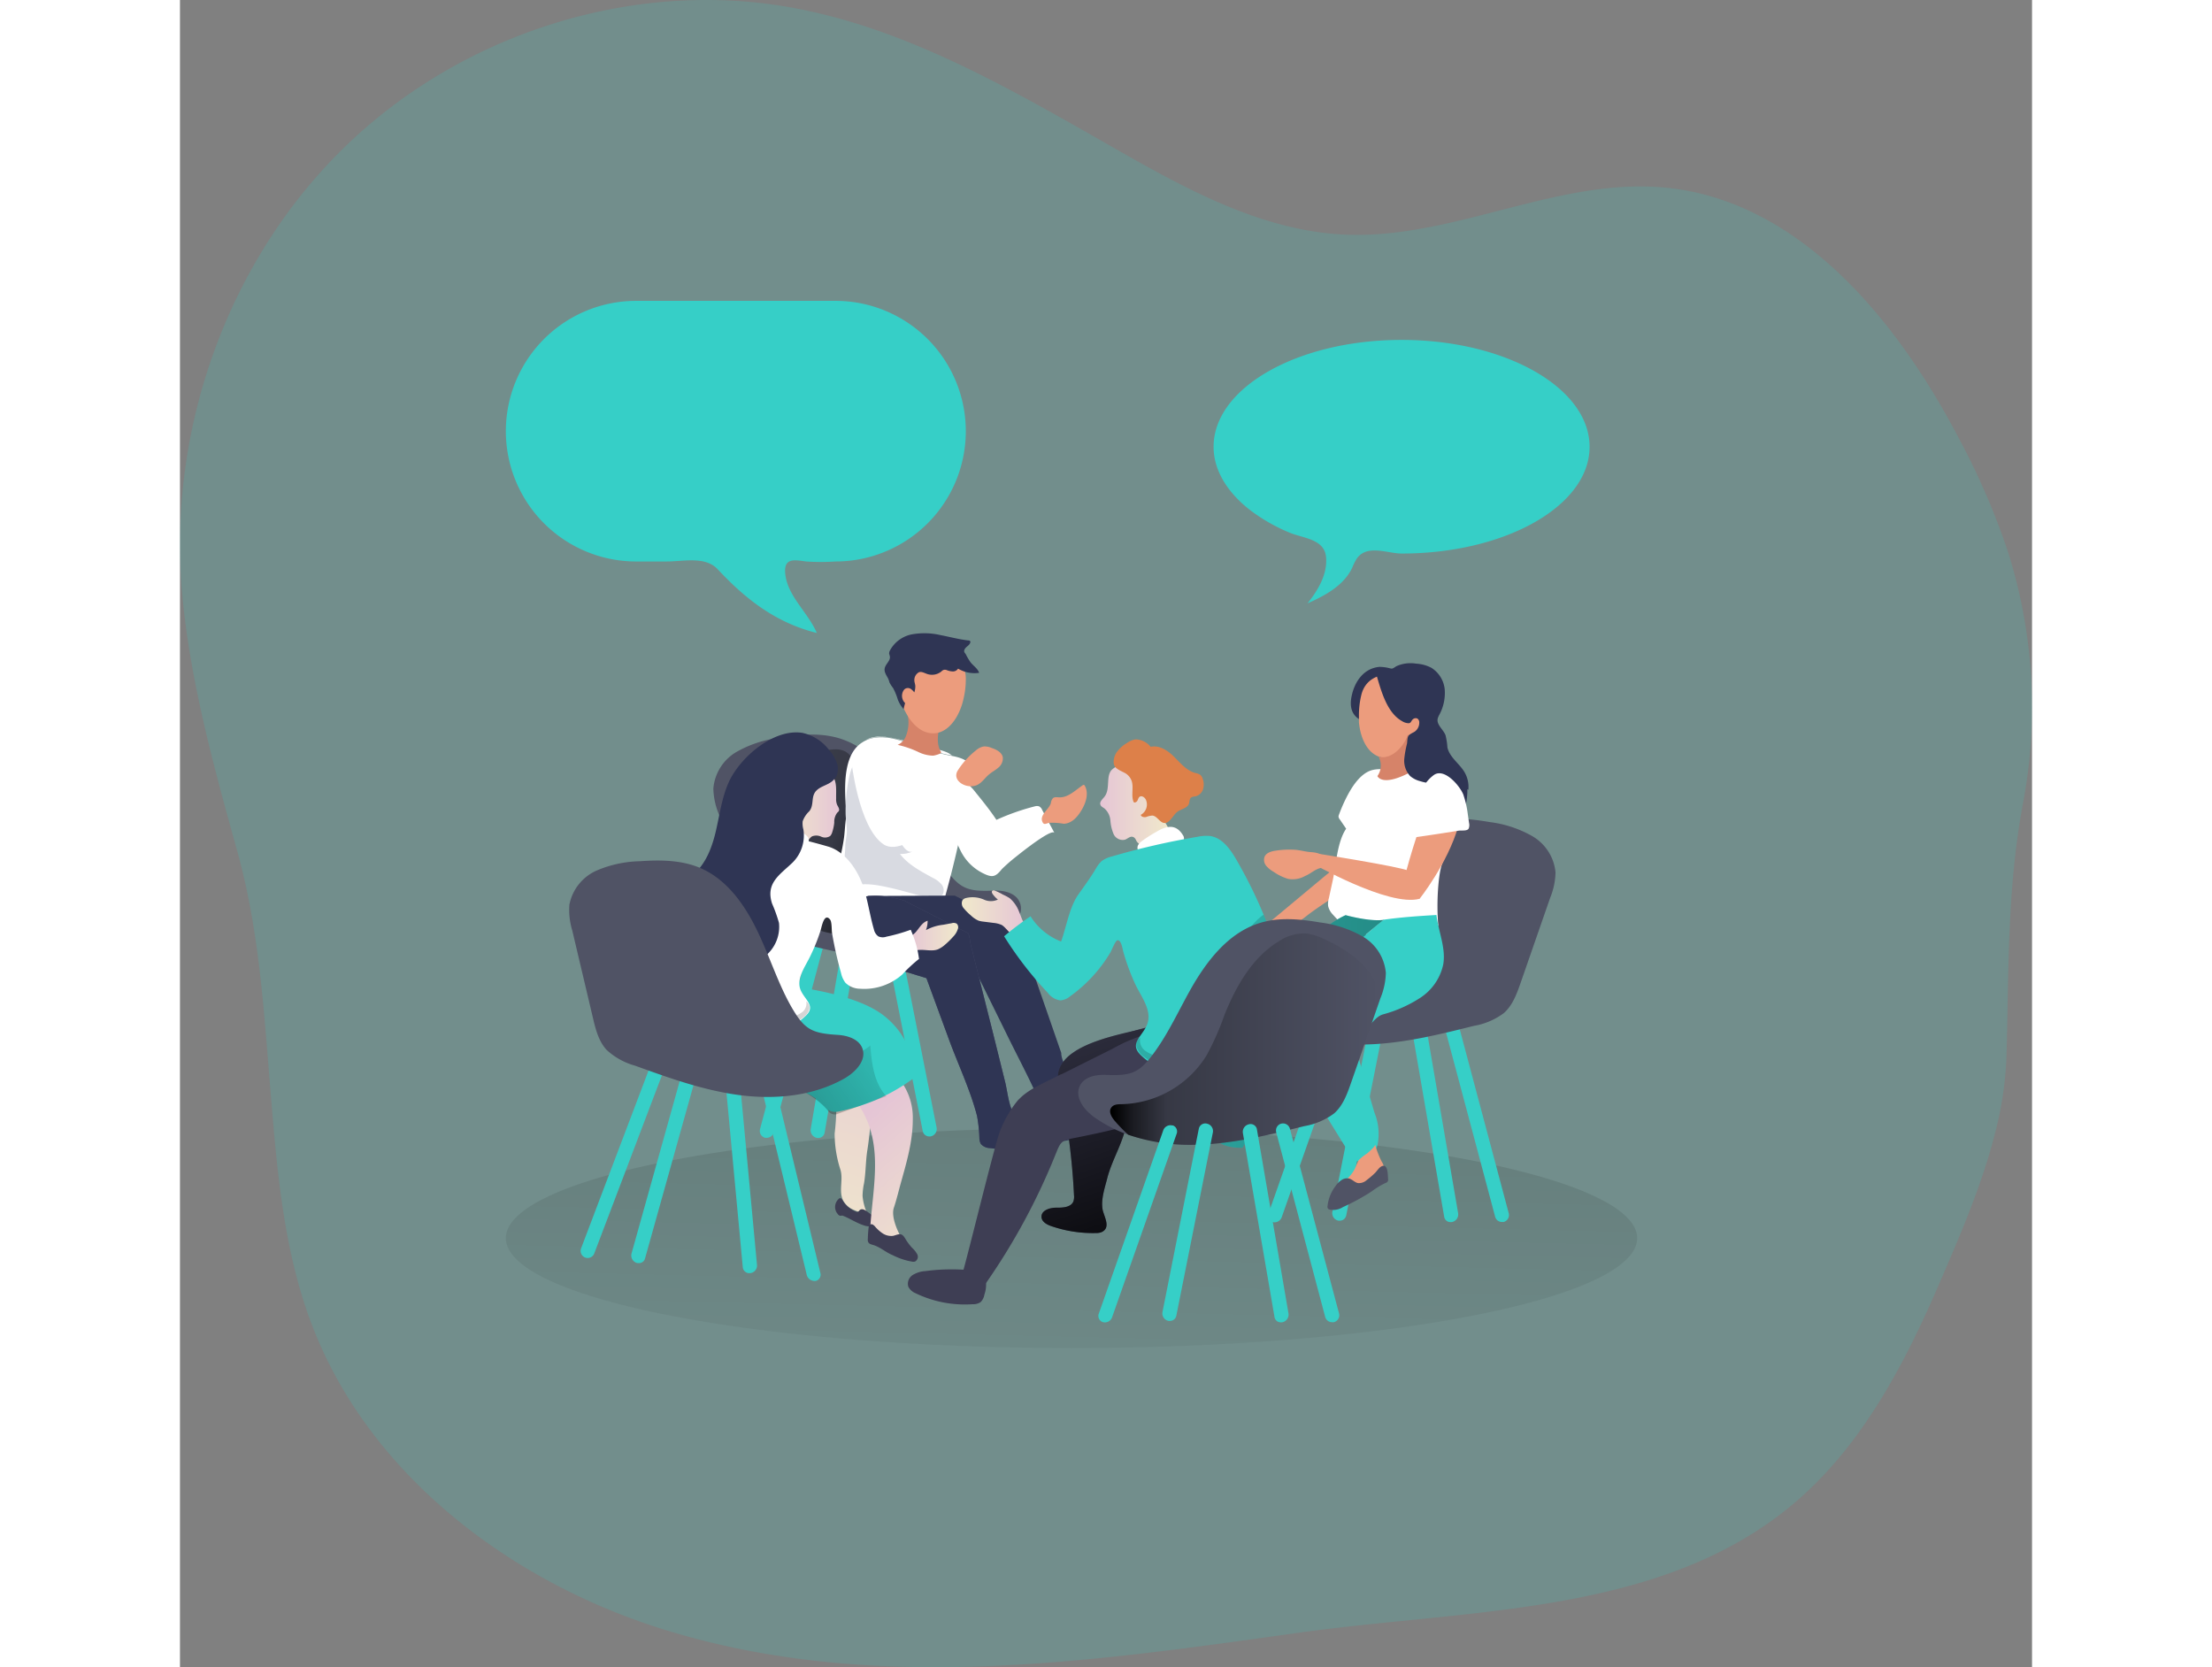 <svg id="Layer_1" data-name="Layer 1" xmlns="http://www.w3.org/2000/svg" xmlns:xlink="http://www.w3.org/1999/xlink" viewBox="0 0 344.8 310.38" width="406" height="306" class="illustration styles_illustrationTablet__1DWOa"><rect x="0" y="0" width="344.8" height="310.38" fill="#808080" stroke="none"/><defs><linearGradient id="linear-gradient" x1="209.5" y1="316.63" x2="203.59" y2="64.92" gradientTransform="matrix(1, 0, 0, -1, -38.7, 341.8)" gradientUnits="userSpaceOnUse"><stop offset="0.01"></stop><stop offset="0.08" stop-opacity="0.69"></stop><stop offset="0.21" stop-opacity="0.32"></stop><stop offset="1" stop-opacity="0"></stop></linearGradient><linearGradient id="linear-gradient-2" x1="-2957.44" y1="672.97" x2="-2838.25" y2="667.7" gradientTransform="matrix(-1, 0, 0, 1, -2671.81, -468.99)" xlink:href="#linear-gradient"></linearGradient><linearGradient id="linear-gradient-3" x1="173.97" y1="180.93" x2="108.65" y2="201.49" gradientTransform="matrix(1, 0, 0, -1, 0, 352)" xlink:href="#linear-gradient"></linearGradient><linearGradient id="linear-gradient-4" x1="-743.12" y1="171.74" x2="-731.16" y2="171.74" gradientTransform="translate(-546.93 352) rotate(180)" gradientUnits="userSpaceOnUse"><stop offset="0" stop-color="#e5c5d5"></stop><stop offset="0.42" stop-color="#ead4d1"></stop><stop offset="1" stop-color="#f0e9cb"></stop></linearGradient><linearGradient id="linear-gradient-5" x1="486.99" y1="169.46" x2="509.86" y2="102.27" gradientTransform="matrix(1, 0, 0, -1, -281.03, 352)" gradientUnits="userSpaceOnUse"><stop offset="0" stop-opacity="0"></stop><stop offset="0.99"></stop></linearGradient><linearGradient id="linear-gradient-6" x1="-902.02" y1="1403.59" x2="-889.1" y2="1403.59" gradientTransform="translate(1112.04 -1243.47)" xlink:href="#linear-gradient-4"></linearGradient><linearGradient id="linear-gradient-7" x1="-1953.85" y1="118.92" x2="-1888.34" y2="184.43" gradientTransform="translate(-1685.23 352) rotate(180)" xlink:href="#linear-gradient"></linearGradient><linearGradient id="linear-gradient-8" x1="211.86" y1="148.34" x2="261.87" y2="148.34" gradientTransform="matrix(1, 0, 0, -1, 0, 352)" xlink:href="#linear-gradient"></linearGradient><linearGradient id="linear-gradient-9" x1="174.2" y1="167.63" x2="183.57" y2="167.63" gradientTransform="matrix(1, 0, 0, -1, 0, 352)" xlink:href="#linear-gradient-4"></linearGradient><linearGradient id="linear-gradient-10" x1="-1854.55" y1="164.4" x2="-1834.4" y2="105.2" gradientTransform="translate(-1679.61 352) rotate(180)" xlink:href="#linear-gradient-4"></linearGradient><linearGradient id="linear-gradient-11" x1="164.45" y1="132.49" x2="185.62" y2="108.49" gradientTransform="matrix(1, 0, 0, -1, 0, 352)" xlink:href="#linear-gradient-4"></linearGradient><linearGradient id="linear-gradient-12" x1="139.63" y1="132.48" x2="175.14" y2="155.99" gradientTransform="matrix(1, 0, 0, -1, 0, 352)" xlink:href="#linear-gradient"></linearGradient><linearGradient id="linear-gradient-13" x1="-3234.06" y1="1403.6" x2="-3223.35" y2="1403.6" gradientTransform="matrix(-1, 0, 0, 1, -3072.68, -1243.47)" xlink:href="#linear-gradient-4"></linearGradient><linearGradient id="linear-gradient-14" x1="387.38" y1="130.26" x2="442.92" y2="185.8" gradientTransform="matrix(1, 0, 0, -1, -275.41, 352)" xlink:href="#linear-gradient"></linearGradient></defs><title>14</title><path d="M376.59,221.26c-2.56,10.08-7,20.15-10.89,29.13-6.48,14.87-14.44,29.64-26.9,40-24.64,20.53-59.94,19.32-91.7,23.76-39.54,5.53-80.48,11.61-119.62-1-28.17-9.11-54-29-64.39-56.76-5.08-13.54-6.31-28.18-7.5-42.6-1.28-15.52-2.11-30.34-6.25-45.22-4.43-15.92-9-32.5-10.33-49-2.34-30,8.74-60.91,30.25-81.9s53.2-31.33,82.8-26.15c22.09,3.87,41.88,15.6,61.37,26.7,13.24,7.55,27.22,15.08,42.45,15.67,20.08.77,39.36-10.69,59.36-8.76,24.74,2.39,42.88,24.3,54.45,46.31A134.7,134.7,0,0,1,379,112.86a95.83,95.83,0,0,1,2.84,46.77c-3,16-2.64,31-3.1,47.4A65.81,65.81,0,0,1,376.59,221.26Z" transform="translate(-38.7 -10.2)" fill="#36cfc7" opacity="0.18" style="isolation: isolate;"></path><ellipse cx="165.98" cy="230.5" rx="105.31" ry="20.47" fill="url(#linear-gradient)"></ellipse><path d="M276.92,201.68l9.16,34.4a1.32,1.32,0,0,1-.95,1.61,1.12,1.12,0,0,1-.32,0h0a1.3,1.3,0,0,1-1.27-1l-9.17-34.39a1.33,1.33,0,0,1,.95-1.62h0a1.3,1.3,0,0,1,1.59.92Z" transform="translate(-38.7 -10.2)" fill="#36cfc7"></path><path d="M260,201.67l-6.76,34.16a1.41,1.41,0,0,0,1.16,1.62l.22,0h0a1.23,1.23,0,0,0,1.21-1l6.77-34.15a1.41,1.41,0,0,0-1.06-1.61h0a1.24,1.24,0,0,0-1.52.85S260,201.63,260,201.67Z" transform="translate(-38.7 -10.2)" fill="#36cfc7"></path><path d="M270.78,201.81l5.88,34.27a1.45,1.45,0,0,1-1.24,1.64h-.18a1.18,1.18,0,0,1-1.18-1l-5.9-34.27a1.46,1.46,0,0,1,1.1-1.61h0a1.19,1.19,0,0,1,1.48.8A.75.75,0,0,1,270.78,201.81Z" transform="translate(-38.7 -10.2)" fill="#36cfc7"></path><path d="M253.35,202l-12,34.12a1.21,1.21,0,0,0,.68,1.56,1.33,1.33,0,0,0,.45.08h0a1.44,1.44,0,0,0,1.35-1l12-34.11a1.19,1.19,0,0,0-.66-1.55l-.15,0h0A1.44,1.44,0,0,0,253.35,202Z" transform="translate(-38.7 -10.2)" fill="#36cfc7"></path><path d="M258.47,175.59c3-5.29,7.07-10.52,12.89-12.27,3.59-1.09,7.46-.71,11.16-.08a21.33,21.33,0,0,1,7.92,2.61,8.74,8.74,0,0,1,4.35,6.79,13.38,13.38,0,0,1-1,4.71l-5.48,15.77c-.72,2.07-1.5,4.24-3.15,5.69a12.88,12.88,0,0,1-5.56,2.37c-6.53,1.63-13.11,3.26-19.83,3.46s-13.68-1.16-19.17-5c-2-1.38-3.84-3.81-2.78-6,.83-1.65,3-2.09,4.84-2,4.85.2,6.26-.36,9.12-4.33C254.39,183.64,256.26,179.5,258.47,175.59Z" transform="translate(-38.7 -10.2)" fill="#505365"></path><path d="M254.69,170.22a9,9,0,0,1-2.54,2.82L239.3,183.75c-1.19,1-2.51,2.29-2.27,3.83a.73.73,0,0,0,.18.42.89.89,0,0,0,.67.18,18.1,18.1,0,0,0,3.88-.51c1.34-.33,2.84-1,3.11-2.39.07-.38,0-.77.1-1.15a3.46,3.46,0,0,1,1.74-2.13c1-.67,1.89-1.44,2.85-2.12,1.89-1.36,3.85-2.63,5.86-3.81,1.41-.83,3.61-1.8,4.45-3.29s.14-3.69-.37-5.21c-.34-1-.77-1.14-1.78-1.28s-2.05-.45-2.39.67S255.19,169.15,254.69,170.22Z" transform="translate(-38.7 -10.2)" fill="#ec9c7d"></path><path d="M276.23,163.46c-2.22,1.28-4.09-.05-4.67-2.34-.24-1-.34-2.08-.67-3.11a15.4,15.4,0,0,0-2-3.59,10.1,10.1,0,0,1-1.77-3.71,3.9,3.9,0,0,1,1.2-3.76,1.19,1.19,0,0,1,.88-.31c.51.05.78.63.9,1.15a6.85,6.85,0,0,0,.24,1.55,3,3,0,0,0,1.83,1.39c1.73.71,3.59,1.34,4.8,2.75a6.54,6.54,0,0,1,1.38,4.61C278.25,159.72,277.77,162.59,276.23,163.46Z" transform="translate(-38.7 -10.2)" fill="#2f3554"></path><path d="M253.3,174.16l-.71,3.27a3.7,3.7,0,0,0-.13,1.48,3.49,3.49,0,0,0,.93,1.61c3.32,3.8,6.24,4.12,11.15,3.71a34.68,34.68,0,0,0,8.43-1.71c-.4-4.19,0-9.92.78-11.69,2.06-4.75,4.6-11.05,1.65-14.64-2.39-2.9-6.75-2.62-9.41-2.54-2,0-4.31-.72-6.15.23s-3.17,3.19-4,4.83a29.5,29.5,0,0,0-1.35,3.11,1.12,1.12,0,0,0-.1.4.94.94,0,0,0,.23.52l1.19,1.74C254.12,166.94,253.93,171.29,253.3,174.16Z" transform="translate(-38.7 -10.2)" fill="#fff"></path><path d="M264.36,136.8a2.35,2.35,0,0,0-.8.59,9.59,9.59,0,0,0-1.18,3l-1.55,4.4s-5.08.09-4-5c.55-2.68,2.24-5.18,5.18-5.44a7.91,7.91,0,0,1,2,.28,6.57,6.57,0,0,0,2.34,0c.3-.06.66-.13.88.08a.6.6,0,0,1,.06.72,1.53,1.53,0,0,1-.58.49C266,136.27,265.1,136.43,264.36,136.8Z" transform="translate(-38.7 -10.2)" fill="#2f3554"></path><path d="M268.51,136.07s-8.5-2.39-9.89,3.57a15.83,15.83,0,0,0-.43,3.76v1.29c.39,3.9,2.34,6.86,5.5,6.59C269.26,150.83,275.16,139.05,268.51,136.07Z" transform="translate(-38.7 -10.2)" fill="#ec9c7d"></path><path d="M267.51,147.21a.55.55,0,0,0,.77,0h0a7,7,0,0,0-1.13,3.12c-.43,3.21,1.13,3.35,1.13,3.35-5.79,3.24-6.65,1-6.65,1a3.41,3.41,0,0,0,.21-3.62c2.63.72,5-2.38,5.45-4.14A.58.58,0,0,0,267.51,147.21Z" transform="translate(-38.7 -10.2)" fill="#d68369"></path><path d="M262.41,135.19c.45-.16.88-.08,1.33-.2a6.23,6.23,0,0,0,1.39-.75,6.42,6.42,0,0,1,3.72-.49,7,7,0,0,1,2.84.78,5.39,5.39,0,0,1,2.47,4,8.56,8.56,0,0,1-1,4.73,3.13,3.13,0,0,0-.32.78c-.19,1.11,1,1.91,1.46,3a12.66,12.66,0,0,1,.36,2.3c.35,1.61,1.8,2.71,2.77,4a5.45,5.45,0,0,1,1.13,3.89c-2.87-1.1-6.13-.71-9.07-1.63a4.57,4.57,0,0,1-1.77-.93,4.17,4.17,0,0,1-1.07-3.37,19.46,19.46,0,0,1,.48-2.62c.1-.5,0-1.4.51-1.73a6.06,6.06,0,0,1,.78-.45,2,2,0,0,0,1-1.75.86.86,0,0,0-.35-.78.77.77,0,0,0-.85.15c-.33.29-.29.64-.72.72a2.32,2.32,0,0,1-1.3-.4c-2.81-1.56-3.89-5.67-4.74-8.57C261.83,135.8,262,135.36,262.41,135.19Z" transform="translate(-38.7 -10.2)" fill="#2f3554"></path><path d="M269.07,165.47c2.34-6.79,3.9-10.13,6.28-9.28,0,0,3.12,1.55,1.35,7.79-2,7-7.22,13.55-7.22,13.55l-2.43-5.35S267.84,169.21,269.07,165.47Z" transform="translate(-38.7 -10.2)" fill="#ec9c7d"></path><path d="M244.32,190.36c.15-.18.63-.78,1.35-1.56a1.07,1.07,0,0,0-.18.19A16.92,16.92,0,0,0,244.32,190.36Z" transform="translate(-38.7 -10.2)" fill="#dc9bd5"></path><path d="M272.62,180.54c-3.21.19-6.59.41-9.89.89,0,0-13,10.91-14.6,13.55-3.83,6.13-7.55,4.39-2,13.35l11.1,17.92c1.88.63,3.89-1,4.44-3a10.45,10.45,0,0,0-.58-5.88c-1.14-3.86-2.25-7.73-3.35-11.58a3.48,3.48,0,0,1,0-2.65,3.41,3.41,0,0,1,1.2-1c1.32-.78,2.22-2.63,3.68-3.08a24.29,24.29,0,0,0,7-3.11,9.87,9.87,0,0,0,4.26-6.18C274.42,186.74,273,183.67,272.62,180.54Z" transform="translate(-38.7 -10.2)" fill="#36cfc7"></path><path d="M262.71,181.46c-2.66.33-7-.89-7-.89-3.79,1.69-7.89,5.89-10,8.25h0c-.73.78-1.21,1.38-1.36,1.55h0l-.21.27c-2.34,3.11-3.81,6.78-5.26,10.4l-7.31,18.21a4.59,4.59,0,0,0-.44,1.82c.11,2.25,3.12,2.85,5.37,2.81l9.71-15.59s-1.84-5.56,2-13.34c1.37-2.79,14.62-13.55,14.62-13.55Z" transform="translate(-38.7 -10.2)" fill="#36cfc7"></path><path d="M262.71,181.46c-2.66.33-7-.89-7-.89-3.79,1.69-7.89,5.89-10,8.25h0c-.73.78-1.21,1.38-1.36,1.55h0l-.21.27c-2.34,3.11-3.81,6.78-5.26,10.4l-7.31,18.21a4.59,4.59,0,0,0-.44,1.82c.11,2.25,3.12,2.85,5.37,2.81l9.71-15.59s-1.84-5.56,2-13.34c1.37-2.79,14.62-13.55,14.62-13.55Z" transform="translate(-38.7 -10.2)" fill="url(#linear-gradient-2)"></path><path d="M257.43,227.78c.22-.55.46-1.09.73-1.62a10.3,10.3,0,0,1,1.56-1.23c.23-.2,1.56-1.33,1.48-1.65a18.29,18.29,0,0,0,1.19,3.11,3.3,3.3,0,0,1,.56,2,3,3,0,0,1-1.19,1.56c-2.08,1.71-4.55,3.33-7.22,3a.55.55,0,0,1-.44-.18.46.46,0,0,1-.1-.32c0-1.19,1.11-2,2-2.78A7.31,7.31,0,0,0,257.43,227.78Z" transform="translate(-38.7 -10.2)" fill="#ec9c7d"></path><path d="M262.5,227.29c-.5.16-.93.89-1.3,1.26a15.31,15.31,0,0,1-1.56,1.34,2.15,2.15,0,0,1-1.64.56c-.58-.12-1-.64-1.56-.82a1.75,1.75,0,0,0-1.49.26,4.07,4.07,0,0,0-1.1,1.09,7.47,7.47,0,0,0-1.51,3.78.58.58,0,0,0,.09.44.56.56,0,0,0,.26.17,3.35,3.35,0,0,0,2.54-.46,39.86,39.86,0,0,0,5.33-2.91,14.6,14.6,0,0,1,2.56-1.56.74.74,0,0,0,.44-.31.68.68,0,0,0,.06-.4C263.56,229,263.62,226.84,262.5,227.29Z" transform="translate(-38.7 -10.2)" fill="#505365"></path><path d="M277.64,158.17c-.58-1.56-3.53-5.13-5.53-3.67a7,7,0,0,0-2.59,3.85c-.19.71-.26,1.47-.44,2.2-.24.9-.62,1.76-.78,2.67a10.9,10.9,0,0,0-.05,2.91q2.85-.4,5.68-.84l2.84-.45c.53-.08,1.61.13,1.86-.42a1.71,1.71,0,0,0,.06-1l-.23-1.61a17.53,17.53,0,0,0-.78-3.5A.74.74,0,0,0,277.64,158.17Z" transform="translate(-38.7 -10.2)" fill="#fff"></path><path d="M249.16,170.73l1.39-1.6s14.81,2.33,16.95,3.18,2,5.21,2,5.21C263.72,179.12,249.16,170.73,249.16,170.73Z" transform="translate(-38.7 -10.2)" fill="#ec9c7d"></path><path d="M251.82,171.17a.93.93,0,0,1-.29.46,1.48,1.48,0,0,1-.5.17c-1.05.25-1.86,1.08-2.85,1.47a4.69,4.69,0,0,1-3.17.55,9.47,9.47,0,0,1-2.71-1.32,5.07,5.07,0,0,1-1.37-1.11,1.72,1.72,0,0,1-.32-1.66c.32-.8,1.31-1.06,2.17-1.18a17.08,17.08,0,0,1,3.5-.15c1,.07,2,.38,3,.44C250.66,168.92,252.35,169.43,251.82,171.17Z" transform="translate(-38.7 -10.2)" fill="#ec9c7d"></path><path d="M155.85,186l-9.16,34.4a1.32,1.32,0,0,0,.94,1.62,1.75,1.75,0,0,0,.33,0h0a1.32,1.32,0,0,0,1.27-1l9.17-34.4a1.31,1.31,0,0,0-.94-1.6h-.06A1.31,1.31,0,0,0,155.85,186Z" transform="translate(-38.7 -10.2)" fill="#36cfc7"></path><path d="M172.81,186l6.76,34.15a1.41,1.41,0,0,1-1.16,1.62l-.22,0h0a1.23,1.23,0,0,1-1.21-1l-6.77-34.15a1.4,1.4,0,0,1,1.06-1.6h0a1.22,1.22,0,0,1,1.51.83Z" transform="translate(-38.7 -10.2)" fill="#36cfc7"></path><path d="M162,186.14l-5.88,34.27a1.45,1.45,0,0,0,1.24,1.64h.18a1.18,1.18,0,0,0,1.18-1l5.89-34.27a1.44,1.44,0,0,0-1.1-1.6h0A1.19,1.19,0,0,0,162,186Z" transform="translate(-38.7 -10.2)" fill="#36cfc7"></path><path d="M179.42,186.3l12,34.12a1.21,1.21,0,0,1-.68,1.56,1.33,1.33,0,0,1-.45.08h0a1.44,1.44,0,0,1-1.35-1l-12-34.12a1.19,1.19,0,0,1,.66-1.55l.15,0h0A1.44,1.44,0,0,1,179.42,186.3Z" transform="translate(-38.7 -10.2)" fill="#36cfc7"></path><path d="M174.3,159.92c-3-5.29-7.07-10.52-12.89-12.28-3.6-1.08-7.46-.71-11.16-.07a21.31,21.31,0,0,0-7.92,2.6A8.74,8.74,0,0,0,138,157a13.11,13.11,0,0,0,1,4.71l5.48,15.77c.72,2.07,1.5,4.24,3.15,5.69a12.65,12.65,0,0,0,5.56,2.37c6.52,1.63,13.11,3.27,19.83,3.47s13.68-1.17,19.17-5.06c1.95-1.38,3.84-3.81,2.77-5.94-.82-1.66-3-2.1-4.83-2-4.85.2-6.26-.36-9.12-4.32C178.38,168,176.51,163.82,174.3,159.92Z" transform="translate(-38.7 -10.2)" fill="#505365"></path><path d="M152.11,153.32c-5.79,5.39-7,14.79-3.45,21.85,2.62,5.17,8,9.24,13.82,8.91a5,5,0,0,0,2.38-.63c1.6-1,1.93-3.15,2.1-5a33.47,33.47,0,0,0,0-9.27c-.53-2.8-1.78-5.45-2.1-8.29-.2-1.8,0-3.62-.11-5.43-.14-2.8-.76-5.71-3.92-5.76A12.86,12.86,0,0,0,152.11,153.32Z" transform="translate(-38.7 -10.2)" fill="url(#linear-gradient-3)"></path><path d="M162.62,159.73a15.6,15.6,0,0,1,.06,2.9c-.17,1.15-.2,2.33-.35,3.49A38.68,38.68,0,0,1,160.7,173a3.54,3.54,0,0,0-.19,2.71,3.4,3.4,0,0,0,1.41,1.19c1.07.61,2,1.4,3,2a24.48,24.48,0,0,0,3.7,1.45c3.72,1.22,10.78,3.07,12.25-2.22,1.68-6,3.09-11.86,4.18-18a40,40,0,0,0,1.07-6.43c0-1.76-1.83-2.38-3.42-2.72l-.3-.06-.92-.18a45,45,0,0,1-6.23-1.84c-2.3-.83-5.93-2.27-8.92-.83a4.42,4.42,0,0,0-.6.34C162.57,150.38,162.34,155.27,162.62,159.73Z" transform="translate(-38.7 -10.2)" fill="#fff"></path><path d="M194.34,169.7a31.32,31.32,0,0,0-2.61,2.28c-1.19,1.47-1.76,1.69-3.59.76a9.17,9.17,0,0,1-4-3.94,39.31,39.31,0,0,1-2.49-6.09,4.11,4.11,0,0,1,0-3.19c.47-1.42,1-2.83,1.58-4.21.43-1,2.92,1.56,3.18,1.89,1.49,1.85,3,3.67,4.29,5.63a43.25,43.25,0,0,1,7.17-2.52,1.4,1.4,0,0,1,.76,0,1.25,1.25,0,0,1,.58.66l2.3,4.31C201.17,164.48,197.13,167.45,194.34,169.7Z" transform="translate(-38.7 -10.2)" fill="#fff"></path><path d="M170.44,161.75a8.33,8.33,0,0,0,1.2,3c.67,1,1.84,4.4,3.4,4a5.35,5.35,0,0,1-2.3.43c1.53,2,3.91,3.24,6.14,4.46a4.89,4.89,0,0,1,1.57,1.17,1.74,1.74,0,0,1,.29,1.83c-.52,1-2,.89-3.1.6-2.73-.71-5.44-1.53-8.2-2.07-2.35-.46-5-.67-7,.68a1,1,0,0,1-.52.24.66.66,0,0,1-.61-.58,2,2,0,0,1,.14-.9,26,26,0,0,0,1.11-6.89c0-.94.28-1.83.3-2.73,0-1.12-.22-2.26-.24-3.38a30.43,30.43,0,0,1,.66-6.73c.32-1.55,1-3.32,2.56-3.68a3,3,0,0,1,3,1.31,6.87,6.87,0,0,1,1,3.23A58,58,0,0,0,170.44,161.75Z" transform="translate(-38.7 -10.2)" fill="#d8dae1"></path><path d="M166.36,148c3-1.44,6.62,0,8.92.83a43.13,43.13,0,0,0,6.22,1.84c.31.05.62.11.92.18-1-.91-2.9-1.13-4.23-1.52-2-.58-4-1.1-6.05-1.57S168,147,166.36,148Z" transform="translate(-38.7 -10.2)" fill="#fff"></path><path d="M174.93,142.51a4.38,4.38,0,0,0,5.29,2.73s-1.07,3.07.17,4.95c.23.36-1.37.68-1.46.69a6.57,6.57,0,0,1-2.62-.61,18.26,18.26,0,0,0-4-1.4,2.89,2.89,0,0,0,1.48-1.48,6.94,6.94,0,0,0,.28-4.54.59.59,0,0,0,.67-.06A.54.54,0,0,0,174.93,142.51Z" transform="translate(-38.7 -10.2)" fill="#d68369"></path><path d="M177.64,146.52c3,.94,5.46-1.49,6.64-5.11.12-.4.23-.81.32-1.23a15.81,15.81,0,0,0,.4-3.69c-.06-6-8.66-5.53-8.66-5.53C169.35,132.4,172.46,144.9,177.64,146.52Z" transform="translate(-38.7 -10.2)" fill="#ec9c7d"></path><path d="M182.34,130.1A4.59,4.59,0,0,1,185,132a11,11,0,0,0,.9,1.52c.53.66,1.32,1.14,1.58,1.94a6,6,0,0,1-3.92-.78,1.12,1.12,0,0,1-.95.52,3.24,3.24,0,0,1-1.11-.23,1,1,0,0,0-.62-.06,1.07,1.07,0,0,0-.41.28,2.77,2.77,0,0,1-2.61.5c-.53-.17-1.06-.51-1.56-.35a1.64,1.64,0,0,0-.88,1.51c0,.37.17.72.18,1.1a3.47,3.47,0,0,1-.19,1.15,2.78,2.78,0,0,0-.72-.69,1,1,0,0,0-.95,0,.92.92,0,0,0-.3.29,1.87,1.87,0,0,0,.26,2.39c-.1.37-.2.74-.28,1.12a5.82,5.82,0,0,1-1.09-1.8,11.08,11.08,0,0,0-.88-2.14,5.91,5.91,0,0,1-.65-1,5.41,5.41,0,0,0-.27-.77c-.34-.63-.81-1.25-.6-2s1.1-1.36.92-2.14a2.64,2.64,0,0,0-.12-.44,1.15,1.15,0,0,1,.15-.63,5.92,5.92,0,0,1,4.12-3,13.13,13.13,0,0,1,5.26.14c1.73.33,3.45.8,5.21,1a.38.38,0,0,1,.37.17.31.31,0,0,1,0,.19c-.08.38-.44.62-.73.88s-.55.68-.34,1" transform="translate(-38.7 -10.2)" fill="#2f3554"></path><path d="M166.74,177s3.64,9.1,6.56,10.05,13.7,4.3,13.7,4.3l5.33,10.81c3,6.18,6.41,12.22,8.6,18.75a2.84,2.84,0,0,0,.57,1.12,2.88,2.88,0,0,0,2.51.44c1.83-.25,3.66-.5,5.46-.92.87-.21,1.93-.68,1.92-1.58s-1-1.33-1.76-1.61l-2.51-.87a2.62,2.62,0,0,1-2.22-2.35,27,27,0,0,1-.94-4.63c-.11-1.46-1.19-2.91-1.19-4.29l-3.19-9.2-4.86-14v-.09l-11.78-6Z" transform="translate(-38.7 -10.2)" fill="#2f3554"></path><path d="M161.69,178.79s-.69,8.29,2.24,9.25,13.74,4.26,13.74,4.26l4.17,11.35c1.71,4.68,4,9.46,5.25,14.29a27.56,27.56,0,0,1,.44,4.16,2.26,2.26,0,0,0,.28,1.08,2.33,2.33,0,0,0,1.71.76q4.06.51,8.16.71a1.64,1.64,0,0,0,1-.14,1.34,1.34,0,0,0,.54-.83,3,3,0,0,0-.9-3c-.88-.78-2.12-1-3.11-1.6-2.14-1.37-2.32-5.2-2.91-7.54l-2.19-8.82L185.9,186c-.06-.26-.26-2-.52-2.1l-11.78-6S166.76,175.32,161.69,178.79Z" transform="translate(-38.7 -10.2)" fill="#4c506d"></path><path d="M161.69,178.79s-.69,8.29,2.24,9.25,13.74,4.26,13.74,4.26l4.17,11.35c1.71,4.68,4,9.46,5.25,14.29a27.56,27.56,0,0,1,.44,4.16,2.26,2.26,0,0,0,.28,1.08,2.33,2.33,0,0,0,1.71.76q4.06.51,8.16.71a1.64,1.64,0,0,0,1-.14,1.34,1.34,0,0,0,.54-.83,3,3,0,0,0-.9-3c-.88-.78-2.12-1-3.11-1.6-2.14-1.37-2.32-5.2-2.91-7.54l-2.19-8.82L185.9,186c-.06-.26-.26-2-.52-2.1l-11.78-6S166.76,175.32,161.69,178.79Z" transform="translate(-38.7 -10.2)" fill="#2f3554"></path><path d="M163.67,151.69s1.31,12.53,6,15.69,15.92-10.13,15.92-10.13L182,154.34l-9.26,4.72s-1.32-10.58-3.21-10.73S163.63,149.59,163.67,151.69Z" transform="translate(-38.7 -10.2)" fill="#fff"></path><path d="M186.86,149.92a3,3,0,0,1,1.46-.75,3.14,3.14,0,0,1,1.45.26c.92.3,1.94.82,2.12,1.76a2.22,2.22,0,0,1-.85,1.93c-.55.48-1.21.82-1.77,1.3-.79.68-1.38,1.66-2.36,2a3,3,0,0,1-1.29.14c-1.45-.13-3-1.35-2.16-2.85A15,15,0,0,1,186.86,149.92Z" transform="translate(-38.7 -10.2)" fill="#ec9c7d"></path><path d="M194.92,179.94a6.22,6.22,0,0,0-1.74-2.52,9.24,9.24,0,0,0-1.28-.68,10.59,10.59,0,0,0-1.59-.77.57.57,0,0,0-.26,0,.3.3,0,0,0-.2.33,1,1,0,0,0,.17.37,5.29,5.29,0,0,0,.95,1,3.06,3.06,0,0,1-2.61,0,5.25,5.25,0,0,0-3.43-.26,1.12,1.12,0,0,0-.55.38,1.38,1.38,0,0,0,.29,1.56,9.23,9.23,0,0,0,1.25,1.25,4.87,4.87,0,0,0,1.46,1,4.78,4.78,0,0,0,.93.18l1.82.23a4.92,4.92,0,0,1,1.51.37c.91.45,2,2.53,3.09,2.13.65-.22,1.57-.89,1.45-1.66a6.48,6.48,0,0,0-.63-1.33C195.33,181,195.14,180.45,194.92,179.94Z" transform="translate(-38.7 -10.2)" fill="url(#linear-gradient-4)"></path><path d="M202.7,210.24a10,10,0,0,0,.79,4.11h.08c1.49,0,3,0,4.48.09a63.38,63.38,0,0,1,7.39,1c1.13.21,2.26.44,3.38.67l3.22.65c2.05.4,4,.74,5.92,1a18.17,18.17,0,0,0,6.44-4.63l.56-.66c.23-.29.45-.6.66-.92a7.11,7.11,0,0,0,1.18-3,4.42,4.42,0,0,0-.05-1.31,6.17,6.17,0,0,0-2.61-3.61l-.4-.29a15.28,15.28,0,0,0-9.28-2.7h-.83a28.07,28.07,0,0,0-5.22.89c-2.71.69-5.42,1.66-8.1,2.52a21.72,21.72,0,0,0-5.63,2.4,5,5,0,0,0-1.29,1.22A4.56,4.56,0,0,0,202.7,210.24Z" transform="translate(-38.7 -10.2)" fill="#3e3e54"></path><path d="M202.94,214.55q.52,2.7.93,5.42a125.73,125.73,0,0,1,1.27,12.71,2.77,2.77,0,0,1-.11,1.18c-.46,1.12-2,1.18-3.18,1.17s-2.78.48-2.76,1.68c0,.94,1,1.49,1.93,1.79a23.72,23.72,0,0,0,8.23,1.25,2.62,2.62,0,0,0,1-.16c1.9-.83.4-3,.2-4.32-.29-1.87.43-3.93.88-5.71,1.06-4.15,3.86-7.91,3.75-12.32a2.38,2.38,0,0,1,.29-1.63c.53-.65,2.74.4,3.44.54l3.22.65c5.77,1.12,11.1,2.41,17,1.31a2.35,2.35,0,0,0,1-.35,2.2,2.2,0,0,0,.72-1.19,10.42,10.42,0,0,0-.62-7.88c-1.44-2.85-3.74-4-6.42-5.34-3.1-1.57-5.71-2.75-9.28-2.65h-.83a28.19,28.19,0,0,0-5.24.92c-4.35,1.12-14.38,2.71-16,7.76-.53,1.59.13,2.87.45,4.42Z" transform="translate(-38.7 -10.2)" fill="#3e3e54"></path><path d="M202.94,214.55q.52,2.7.93,5.42a125.73,125.73,0,0,1,1.27,12.71,2.77,2.77,0,0,1-.11,1.18c-.46,1.12-2,1.18-3.18,1.17s-2.78.48-2.76,1.68c0,.94,1,1.49,1.93,1.79a23.72,23.72,0,0,0,8.23,1.25,2.62,2.62,0,0,0,1-.16c1.9-.83.4-3,.2-4.32-.29-1.87.43-3.93.88-5.71,1.06-4.15,3.86-7.91,3.75-12.32a2.38,2.38,0,0,1,.29-1.63c.53-.65,2.74.4,3.44.54l3.22.65c5.77,1.12,11.1,2.41,17,1.31a2.35,2.35,0,0,0,1-.35,2.2,2.2,0,0,0,.72-1.19,10.42,10.42,0,0,0-.62-7.88c-1.44-2.85-3.74-4-6.42-5.34-3.1-1.57-5.71-2.75-9.28-2.65h-.83a28.19,28.19,0,0,0-5.24.92c-4.35,1.12-14.38,2.71-16,7.76-.53,1.59.13,2.87.45,4.42Z" transform="translate(-38.7 -10.2)" fill="url(#linear-gradient-5)"></path><path d="M194.73,215a20.4,20.4,0,0,0-3.34,5.74c-1,2.33-7,27.31-7.26,27.26l4.54,1.2a120.25,120.25,0,0,0,13-24c1-2.43,1-2.66,3.69-3.17,2.32-.46,4.64-.95,6.94-1.5a92.24,92.24,0,0,0,13.2-4.14,40.49,40.49,0,0,0,7.42-3.78,4.85,4.85,0,0,0,.9-.91c.11-.15.22-.31.32-.47a3.86,3.86,0,0,0,.56-2.22,2.52,2.52,0,0,0-.11-.61,5.31,5.31,0,0,0-2.32-2.7,10.87,10.87,0,0,0-5.49-2c-1.32-.08-2.65.19-4,.12s-2-.72-3-.88a6,6,0,0,0-2.38.21,29.26,29.26,0,0,0-5.07,2.29l-9.51,4.75h-.08l-1.9.95c-2,1-4.28,2-5.86,3.62Z" transform="translate(-38.7 -10.2)" fill="#3e3e54"></path><path d="M177.44,246.84a5,5,0,0,0-2.35.74,1.93,1.93,0,0,0-.79,2.17,2.62,2.62,0,0,0,1.31,1.19A21.1,21.1,0,0,0,186.3,253a2.39,2.39,0,0,0,1.47-.4,2.55,2.55,0,0,0,.69-1.39,5.57,5.57,0,0,0,.2-3c-.6-2-2.83-1.56-4.41-1.65A36.94,36.94,0,0,0,177.44,246.84Z" transform="translate(-38.7 -10.2)" fill="#3e3e54"></path><path d="M210.82,158.52c-.38.48-1,1-.74,1.54.12.3.46.45.72.64a3.33,3.33,0,0,1,1.12,2.28,7.88,7.88,0,0,0,.61,2.53,1.86,1.86,0,0,0,2.14,1c.48-.19.93-.67,1.42-.51s.54.56.76.89a2.59,2.59,0,0,0,2.59.9,7.56,7.56,0,0,0,2.62-1.22,2,2,0,0,0,.82-.79,1.56,1.56,0,0,0,0-1,8,8,0,0,0-1.68-2.58,11.84,11.84,0,0,1-2.33-5.21c-.23-1.32-.29-2.8-1.22-3.75-1.27-1.3-4-1-5.35.16S212,157,210.82,158.52Z" transform="translate(-38.7 -10.2)" fill="url(#linear-gradient-6)"></path><path d="M212.53,152.22a1.65,1.65,0,0,0,.2.64c.34.56,1.3.92,1.88,1.24a2.73,2.73,0,0,1,1.29,1.56c.37,1.22-.16,2.65.34,3.84.17.23.56,0,.69-.21s.19-.58.42-.75c.39-.28.94.08,1.16.51a2.19,2.19,0,0,1-.94,2.85c.09.38.61.49,1,.4a3.85,3.85,0,0,1,1.16-.27c.91.08,1.37,1.35,2.28,1.39s1.58-1.41,2.26-2,1.91-.71,2.25-1.54c.16-.4.07-.91.4-1.19a1.62,1.62,0,0,1,.83-.23,2,2,0,0,0,1.41-1.31,3.11,3.11,0,0,0-.07-2,1.53,1.53,0,0,0-.39-.66,2.55,2.55,0,0,0-1-.39c-1.59-.45-2.72-1.81-3.91-3s-2.76-2.22-4.38-1.86a3.66,3.66,0,0,0-2.84-1.39,4,4,0,0,0-1.55.66,6.15,6.15,0,0,0-2,1.83A3.28,3.28,0,0,0,212.53,152.22Z" transform="translate(-38.7 -10.2)" fill="#dd8049"></path><path d="M220.49,165.05a24.54,24.54,0,0,0-2.74,1.76,2.31,2.31,0,0,0-.67.72,1.1,1.1,0,0,0,0,1c.31.43.88.21,1.32,0a17.25,17.25,0,0,1,6.43-1.56.8.8,0,0,0,.76-.42,1.09,1.09,0,0,0-.18-.89C224.06,163.46,222.25,164,220.49,165.05Z" transform="translate(-38.7 -10.2)" fill="#fff"></path><path d="M216.62,193.58a41.07,41.07,0,0,1-2.29-6.16c-.14-.46-.36-2.27-1.1-2.17-.39.06-1.09,1.89-1.31,2.26a27,27,0,0,1-7.49,8.16,3.23,3.23,0,0,1-1.82.77,3.43,3.43,0,0,1-2.31-1.37,66.41,66.41,0,0,1-8.17-10.57,59.3,59.3,0,0,1,4.92-3.72,11.71,11.71,0,0,0,5.69,4.7c1-2.76,1.54-6.38,3.21-8.75,1.13-1.61,2.34-3.23,3.34-4.95a5.61,5.61,0,0,1,1-1.27,5.23,5.23,0,0,1,1.92-.87A138.17,138.17,0,0,1,228.05,166a7.69,7.69,0,0,1,2.44-.16c2.28.34,3.78,2.49,4.93,4.49,6,10.43,10.28,22.27,9.61,34.29a6.59,6.59,0,0,1-.31,1.92,5.51,5.51,0,0,1-1.86,2.33,15.66,15.66,0,0,1-9.63,2.94c-5.1,0-11.83-1.49-15.63-5.16-2.16-2.07,0-3.32,1-5.37C219.93,198.65,217.77,195.93,216.62,193.58Z" transform="translate(-38.7 -10.2)" fill="#36cfc7"></path><path d="M242,185.14a24.47,24.47,0,0,0-1.57-4.65c-3,2.12-5.15,6.26-6.25,9.74s-2,7.15-4.23,10l-2.42-.84-.45,1.53c-.36,1.21.66,2.44.56,3.66a3.31,3.31,0,0,1-2.49,2.6,8.16,8.16,0,0,1-4.27-.3,6.41,6.41,0,0,1-2.5-1.08,2.38,2.38,0,0,1-.9-2.42,1.54,1.54,0,0,0-.67,1.76,3.49,3.49,0,0,0,1.16,1.64,19,19,0,0,0,6,3.11,22.48,22.48,0,0,0,3.07,1,31.06,31.06,0,0,0,7.32.75c1.49,0,2.39-.2,3-1.68.94-2.1,1-4.48,1.24-6.78A118.88,118.88,0,0,1,242,185.14Z" transform="translate(-38.7 -10.2)" fill="url(#linear-gradient-7)"></path><path d="M263.2,191.3a13.16,13.16,0,0,1-1,4.71c-.11.33-.23.66-.35,1q-2.55,7.4-5.13,14.78c-.72,2.07-1.5,4.24-3.15,5.69a12.88,12.88,0,0,1-5.56,2.37c-6.52,1.63-13.11,3.27-19.83,3.46a35.75,35.75,0,0,1-12.9-1.84h0a25.92,25.92,0,0,1-6.26-3.21c-2-1.38-3.84-3.81-2.77-5.95.82-1.65,3-2.09,4.83-2,4.85.2,6.26-.36,9.12-4.33,2.63-3.65,4.5-7.79,6.71-11.7,3-5.29,7.07-10.52,12.89-12.27,3.6-1.09,7.46-.71,11.16-.08a21.33,21.33,0,0,1,7.92,2.61A8.74,8.74,0,0,1,263.2,191.3Z" transform="translate(-38.7 -10.2)" fill="#505365"></path><path d="M261.83,197q-2.55,7.4-5.13,14.78c-.72,2.07-1.5,4.24-3.15,5.69a12.88,12.88,0,0,1-5.56,2.37c-6.52,1.63-13.11,3.27-19.83,3.46a35.75,35.75,0,0,1-12.9-1.84h0a26.9,26.9,0,0,1-2.58-2.65c-.55-.67-1.1-1.6-.65-2.33s1.31-.71,2.08-.72a19.12,19.12,0,0,0,15.7-9.06,49.7,49.7,0,0,0,3.34-7.54c2.15-5.34,5.15-10.67,10.07-13.69a8.49,8.49,0,0,1,5.17-1.48,10.52,10.52,0,0,1,3.24,1c4.16,1.86,9.79,5.43,10.22,10.53A8.13,8.13,0,0,1,261.83,197Z" transform="translate(-38.7 -10.2)" fill="url(#linear-gradient-8)"></path><path d="M245.34,220.34l9.15,34.4a1.32,1.32,0,0,1-1,1.61,1.12,1.12,0,0,1-.32,0h0a1.32,1.32,0,0,1-1.27-1L242.79,221a1.32,1.32,0,0,1,.92-1.61h0A1.33,1.33,0,0,1,245.34,220.34Z" transform="translate(-38.7 -10.2)" fill="#36cfc7"></path><path d="M228.38,220.33l-6.77,34.16a1.41,1.41,0,0,0,1.16,1.62l.23,0h0a1.2,1.2,0,0,0,1.2-1L231,221a1.41,1.41,0,0,0-1.06-1.6h0a1.22,1.22,0,0,0-1.53.82Z" transform="translate(-38.7 -10.2)" fill="#36cfc7"></path><path d="M239.2,220.47l5.88,34.28a1.46,1.46,0,0,1-1.27,1.63h-.16a1.18,1.18,0,0,1-1.18-1l-5.89-34.27a1.44,1.44,0,0,1,1.1-1.6h0a1.2,1.2,0,0,1,1.49.81Z" transform="translate(-38.7 -10.2)" fill="#36cfc7"></path><path d="M221.76,220.63l-12,34.12a1.21,1.21,0,0,0,.68,1.56,1.39,1.39,0,0,0,.46.08h0a1.44,1.44,0,0,0,1.35-1l12-34.11a1.21,1.21,0,0,0-.68-1.56l-.13,0h0A1.43,1.43,0,0,0,221.76,220.63Z" transform="translate(-38.7 -10.2)" fill="#36cfc7"></path><path d="M266.14,113.25c-2.63,0-6.51-1.8-8.39,1a11.63,11.63,0,0,0-.82,1.66c-1.55,3.27-5,5.16-8.31,6.61,2-2.49,3.76-5.49,3.44-8.66-.33-3.35-4.3-3.44-6.86-4.53a32.84,32.84,0,0,1-7.48-4.33c-3.59-2.84-6.59-6.87-6.59-11.62,0-11,15.68-19.9,35-19.9s35,8.91,35,19.9S285.48,113.25,266.14,113.25Z" transform="translate(-38.7 -10.2)" fill="#36cfc7"></path><path d="M160.74,114.73a41.75,41.75,0,0,1-5.48,0c-2.21-.3-4.34-.81-3.83,2.66.6,4,4.23,6.9,5.83,10.65-7.59-1.89-13.22-6.26-18.44-11.85-2.32-2.49-6.3-1.46-9.57-1.46h-5.62a24.26,24.26,0,1,1,0-48.52h37.11a24.26,24.26,0,0,1,0,48.52Z" transform="translate(-38.7 -10.2)" fill="#36cfc7"></path><path d="M200.84,159.7a1.62,1.62,0,0,1,.39-.91c.3-.25.75-.17,1.14-.15,1.67.07,3-1.3,4.37-2.24a.38.38,0,0,1,.23-.08c.09,0,.15.11.2.19.76,1.4.19,3.15-.62,4.51s-1.86,2.48-3.31,2.54a12.45,12.45,0,0,0-2.72-.18c-.58.13-1,.49-1.27-.21C198.69,161.92,200.56,160.8,200.84,159.7Z" transform="translate(-38.7 -10.2)" fill="#ec9c7d"></path><path d="M177.89,181.61a4.75,4.75,0,0,1-.31,1.75,8.7,8.7,0,0,1,3.22-1l1.58-.29a1.16,1.16,0,0,1,.93.09.92.92,0,0,1,.23.92,3.59,3.59,0,0,1-.9,1.51,15.7,15.7,0,0,1-1.6,1.56,5,5,0,0,1-1.27.8c-1.11.4-2.34,0-3.52.1a4.31,4.31,0,0,1-.88,0,1.37,1.37,0,0,1-1.08-.9c-.42-1.23.74-1.69,1.39-2.42S176.87,181.92,177.89,181.61Z" transform="translate(-38.7 -10.2)" fill="url(#linear-gradient-9)"></path><path d="M167.85,202.38a8.34,8.34,0,0,1-.67,3.48h-.07c-1.26,0-2.53,0-3.79.08a52.84,52.84,0,0,0-6.27.88c-1,.17-1.91.37-2.86.56l-2.74.56c-1.73.34-3.4.63-5,.86a15.33,15.33,0,0,1-5.46-3.93c-.17-.18-.32-.37-.48-.56s-.38-.51-.56-.78a5.9,5.9,0,0,1-1-2.54,3.45,3.45,0,0,1,0-1.11,5.25,5.25,0,0,1,2.22-3l.34-.25a13,13,0,0,1,7.87-2.29h.7a24.58,24.58,0,0,1,4.43.76c2.29.58,4.59,1.41,6.86,2.13a18.35,18.35,0,0,1,4.77,2,3.39,3.39,0,0,1,1.71,3.15Z" transform="translate(-38.7 -10.2)" fill="#3e3e54"></path><path d="M168.27,213.31c-.3,1.52-.56,3.05-.79,4.59-.32,2.11-.46,4.26-.8,6.36s-.28,4.18-.63,6.25a11.6,11.6,0,0,0-.27,2.35,10,10,0,0,0,.83,3.18c-.06.14-.26.13-.41.09a10.9,10.9,0,0,1-2.42-.86,3.59,3.59,0,0,1-1.73-1.83c-.66-1.71.13-3.62-.37-5.41a22,22,0,0,1-1.1-6.79,44,44,0,0,0,.32-5c-.23-2.86-2-5.74-1-8.42a5.64,5.64,0,0,1,4.59-3.26,3.8,3.8,0,0,1,1.89.16c3,1.2,2.48,5.66,2,8Z" transform="translate(-38.7 -10.2)" fill="url(#linear-gradient-10)"></path><path d="M161.34,233.4a.44.44,0,0,1,.15-.12c.23-.1.45.17.58.39a5.06,5.06,0,0,0,2.44,2.08.56.56,0,0,0,.4.05c.15-.06.23-.22.35-.33a.69.69,0,0,1,.66-.11,2,2,0,0,1,.61.33,12.83,12.83,0,0,1,1.64,1.3,1,1,0,0,1,.35,1,.82.82,0,0,1-.45.37,3.23,3.23,0,0,1-2.17-.08c-1.3-.43-2.44-1.21-3.71-1.72a.67.67,0,0,0-.28-.06l-.21.05a.75.75,0,0,1-.56-.36A2,2,0,0,1,161.34,233.4Z" transform="translate(-38.7 -10.2)" fill="#3e3e54"></path><path d="M174.35,214.08a11.46,11.46,0,0,1,.78,4.52c0,4-1.1,7.82-2.17,11.63-.45,1.6-.83,3.25-1.36,4.83s.64,4.34,1.49,5.69a3.57,3.57,0,0,1,.5.92.89.89,0,0,1-.29,1,1.12,1.12,0,0,1-.6.13,8.59,8.59,0,0,1-4.78-1.82,1.35,1.35,0,0,1-.76-1.51c.5-8.78,3-17.23-3-24.78-1.38-1.74-3.11-3.33-3.7-5.46a1.89,1.89,0,0,1,0-1,1.56,1.56,0,0,1,.63-.76c1.37-1,3.24-.87,4.89-.49A11.56,11.56,0,0,1,174.35,214.08Z" transform="translate(-38.7 -10.2)" fill="url(#linear-gradient-11)"></path><path d="M167.84,242c1.28.41,2.29,1.36,3.53,1.86a12.41,12.41,0,0,0,3.55,1.2,1.26,1.26,0,0,0,.61,0,1,1,0,0,0,.43-1.35l0,0a4.83,4.83,0,0,0-1-1.25,10.45,10.45,0,0,1-1-1.3c-.26-.38-.53-1-1-1.15s-1.09.2-1.54.27a2.9,2.9,0,0,1-1.86-.44,6.84,6.84,0,0,1-1.45-1.29c-.22-.25-.54-.54-.85-.41s-.34.44-.37.72c-.07.68-.12,1.36-.13,2a1.06,1.06,0,0,0,.09.61C167,241.79,167.46,241.89,167.84,242Z" transform="translate(-38.7 -10.2)" fill="#3e3e54"></path><path d="M168.44,198.38a14.87,14.87,0,0,1,7.06,12.39,35,35,0,0,1-13.88,6.29,3.1,3.1,0,0,1-1.76,0,3.68,3.68,0,0,1-1.22-1c-4.61-4.74-12.73-4.26-17.57-8.76-1.83-1.71-3-4.65-1.58-6.69a6.73,6.73,0,0,1,2.14-1.75c3.77-2.24,8.21-5.59,12.76-4.81S164.51,196,168.44,198.38Z" transform="translate(-38.7 -10.2)" fill="#36cfc7"></path><path d="M170.22,214.29c-2.31-2.47-2.73-6.09-3-9.46a8.76,8.76,0,0,1-2.21,1.39l-.39-1.05a.46.46,0,0,0-.19-.26.58.58,0,0,0-.32,0,32.36,32.36,0,0,1-10.18,1.71,6.55,6.55,0,0,1-3.82-.86,2.58,2.58,0,0,1-.85-3.46,59,59,0,0,1-8.53,1.66.87.87,0,0,0-.63.24c-.22.29,0,.7.19,1a15.36,15.36,0,0,0,9.71,6.2c1.09.19,6.87,2.35,9.47,5.74a1.5,1.5,0,0,0,1.52.48Z" transform="translate(-38.7 -10.2)" fill="url(#linear-gradient-12)"></path><path d="M159.73,154.19a3.52,3.52,0,0,0-1-.56,3.4,3.4,0,0,0-3.52.45c-.79.81-.84,2.07-1,3.19a9.91,9.91,0,0,1-2,4.41,6.91,6.91,0,0,0-1.43,2.19,1.37,1.37,0,0,0,0,.85,1.88,1.88,0,0,0,.7.67,6.55,6.55,0,0,0,2.14,1c.49.14,1.12.67,1.6.51s.72-.74,1.16-1a2.19,2.19,0,0,1,1.72.07,1.69,1.69,0,0,0,1.68-.16,1.81,1.81,0,0,0,.33-.61,8.45,8.45,0,0,0,.4-1.86,2.82,2.82,0,0,1,.55-1.84,1.64,1.64,0,0,0,.29-.3c.22-.38-.15-.82-.33-1.22a2.89,2.89,0,0,1-.16-1.17C160.82,157.28,161.13,155.27,159.73,154.19Z" transform="translate(-38.7 -10.2)" fill="url(#linear-gradient-13)"></path><path d="M148.6,164.6a.9.9,0,0,0-.15.76.7.7,0,0,0,.64.35,14.45,14.45,0,0,1,5.45,1.32c.37.18.86.37,1.12,0a.9.9,0,0,0,0-.87,2,2,0,0,0-.57-.61,23.45,23.45,0,0,0-2.32-1.49C151.28,163.18,149.75,162.72,148.6,164.6Z" transform="translate(-38.7 -10.2)" fill="#fff"></path><path d="M154.35,194.74c.87,1.74,2.7,2.8.87,4.55-3.22,3.11-8.93,4.41-13.25,4.37a13.27,13.27,0,0,1-8.17-2.49,4.67,4.67,0,0,1-1.57-2,5.23,5.23,0,0,1-.26-1.62c-.57-10.19,3-20.23,8.14-29.07,1-1.7,2.25-3.52,4.18-3.81a6.86,6.86,0,0,1,2.07.13,120,120,0,0,1,13,3c3.2.93,5.51,4.36,6.53,7.41.89,2.62,1.23,5.4,2,8a2.14,2.14,0,0,0,.82,1.31,2,2,0,0,0,1.5.06,32.47,32.47,0,0,0,4.53-1.29,19.31,19.31,0,0,1,1.55,5.43,26.89,26.89,0,0,0-3.08,2.86,10.64,10.64,0,0,1-7.92,2.69,3.94,3.94,0,0,1-2.7-1.11,4.55,4.55,0,0,1-.81-1.79q-.67-2.38-1.18-4.81c-.18-.88-.35-1.76-.5-2.65-.1-.56,0-2.16-.41-2.57-1.08-1.25-1.53,1.46-1.72,2.06a34.69,34.69,0,0,1-1.92,4.79C155.08,190.24,153.25,192.55,154.35,194.74Z" transform="translate(-38.7 -10.2)" fill="#fff"></path><path d="M161,154.5a3.58,3.58,0,0,0,.07-2,6.76,6.76,0,0,0-1.47-2.61,8.58,8.58,0,0,0-5-3.25c-5.4-.88-11.68,4.63-13.73,9.18-1.29,2.86-1.68,6-2.4,9.09s-1.89,6.18-4.31,8.19c-1,.82-2.17,1.46-2.76,2.59a4.16,4.16,0,0,0,.66,4.36,11.12,11.12,0,0,0,3.1,2.3,7.13,7.13,0,0,1,2.33,2.83c1.24,2.4,1.73,5.14,3.26,7.4l2.21-1.22a20.39,20.39,0,0,0,5.18-3.6,7,7,0,0,0,2.08-5.74,27.21,27.21,0,0,0-1.29-3.61c-1.24-3.83,1.47-5.37,3.83-7.64a7.1,7.1,0,0,0,2-6.16,4,4,0,0,1-.13-1.51,4.64,4.64,0,0,1,1.22-1.86c1-1.22.21-2.8,1.4-3.92.92-.87,2.33-1,3.2-2A2.42,2.42,0,0,0,161,154.5Z" transform="translate(-38.7 -10.2)" fill="#2f3554"></path><path d="M134.5,181.1a20.08,20.08,0,0,1,1.33-3.94c2.52,1.79,4.37,5.3,5.3,8.26s1.69,6.05,3.59,8.5l2.05-.71.38,1.3c.3,1-.56,2.07-.47,3.1a2.79,2.79,0,0,0,2.11,2.21,7.07,7.07,0,0,0,3.62-.26,5.32,5.32,0,0,0,2.11-.92,2,2,0,0,0,.77-2,1.33,1.33,0,0,1,.56,1.5,3,3,0,0,1-1,1.39,16.3,16.3,0,0,1-5,2.63,26.74,26.74,0,0,1-2.61.89,27,27,0,0,1-6.2.63c-1.27,0-2-.17-2.59-1.42a18.2,18.2,0,0,1-1-5.75A102.08,102.08,0,0,0,134.5,181.1Z" transform="translate(-38.7 -10.2)" fill="url(#linear-gradient-14)"></path><path d="M126,209.33l-12.63,33.29a1.33,1.33,0,0,0,.78,1.7,1.65,1.65,0,0,0,.32.07h0a1.31,1.31,0,0,0,1.36-.84l12.64-33.28a1.3,1.3,0,0,0-.76-1.69h0a1.3,1.3,0,0,0-1.69.76Z" transform="translate(-38.7 -10.2)" fill="#36cfc7"></path><path d="M142.89,211.06l3.24,34.67a1.42,1.42,0,0,1-1.34,1.49h-.21a1.22,1.22,0,0,1-1.1-1.09l-3.24-34.66a1.41,1.41,0,0,1,1.22-1.49h0a1.22,1.22,0,0,1,1.42,1S142.89,211,142.89,211.06Z" transform="translate(-38.7 -10.2)" fill="#36cfc7"></path><path d="M132.12,210.1l-9.36,33.49a1.45,1.45,0,0,0,1.07,1.75l.18,0h0a1.16,1.16,0,0,0,1.27-.85L134.65,211a1.45,1.45,0,0,0-.93-1.71h0a1.19,1.19,0,0,0-1.55.66A.88.88,0,0,0,132.12,210.1Z" transform="translate(-38.7 -10.2)" fill="#36cfc7"></path><path d="M149.44,212l8.48,35.17a1.19,1.19,0,0,1-.8,1.48,1.17,1.17,0,0,1-.49,0h0a1.45,1.45,0,0,1-1.24-1.1l-8.5-35.18a1.19,1.19,0,0,1,.83-1.47l.17,0h0A1.44,1.44,0,0,1,149.44,212Z" transform="translate(-38.7 -10.2)" fill="#36cfc7"></path><path d="M147,185.27c-2.44-5.57-5.94-11.18-11.56-13.53-3.46-1.44-7.34-1.47-11.09-1.21a21.58,21.58,0,0,0-8.15,1.77,8.77,8.77,0,0,0-5,6.32,13.14,13.14,0,0,0,.53,4.79l3.84,16.24c.5,2.14,1.06,4.37,2.55,6a12.86,12.86,0,0,0,5.29,2.94c6.32,2.28,12.71,4.59,19.37,5.47s13.73.24,19.58-3.06c2.09-1.18,4.22-3.4,3.38-5.64-.66-1.73-2.76-2.39-4.61-2.5-4.84-.3-6.18-1-8.62-5.24C150.28,193.69,148.85,189.39,147,185.27Z" transform="translate(-38.7 -10.2)" fill="#505365"></path></svg>